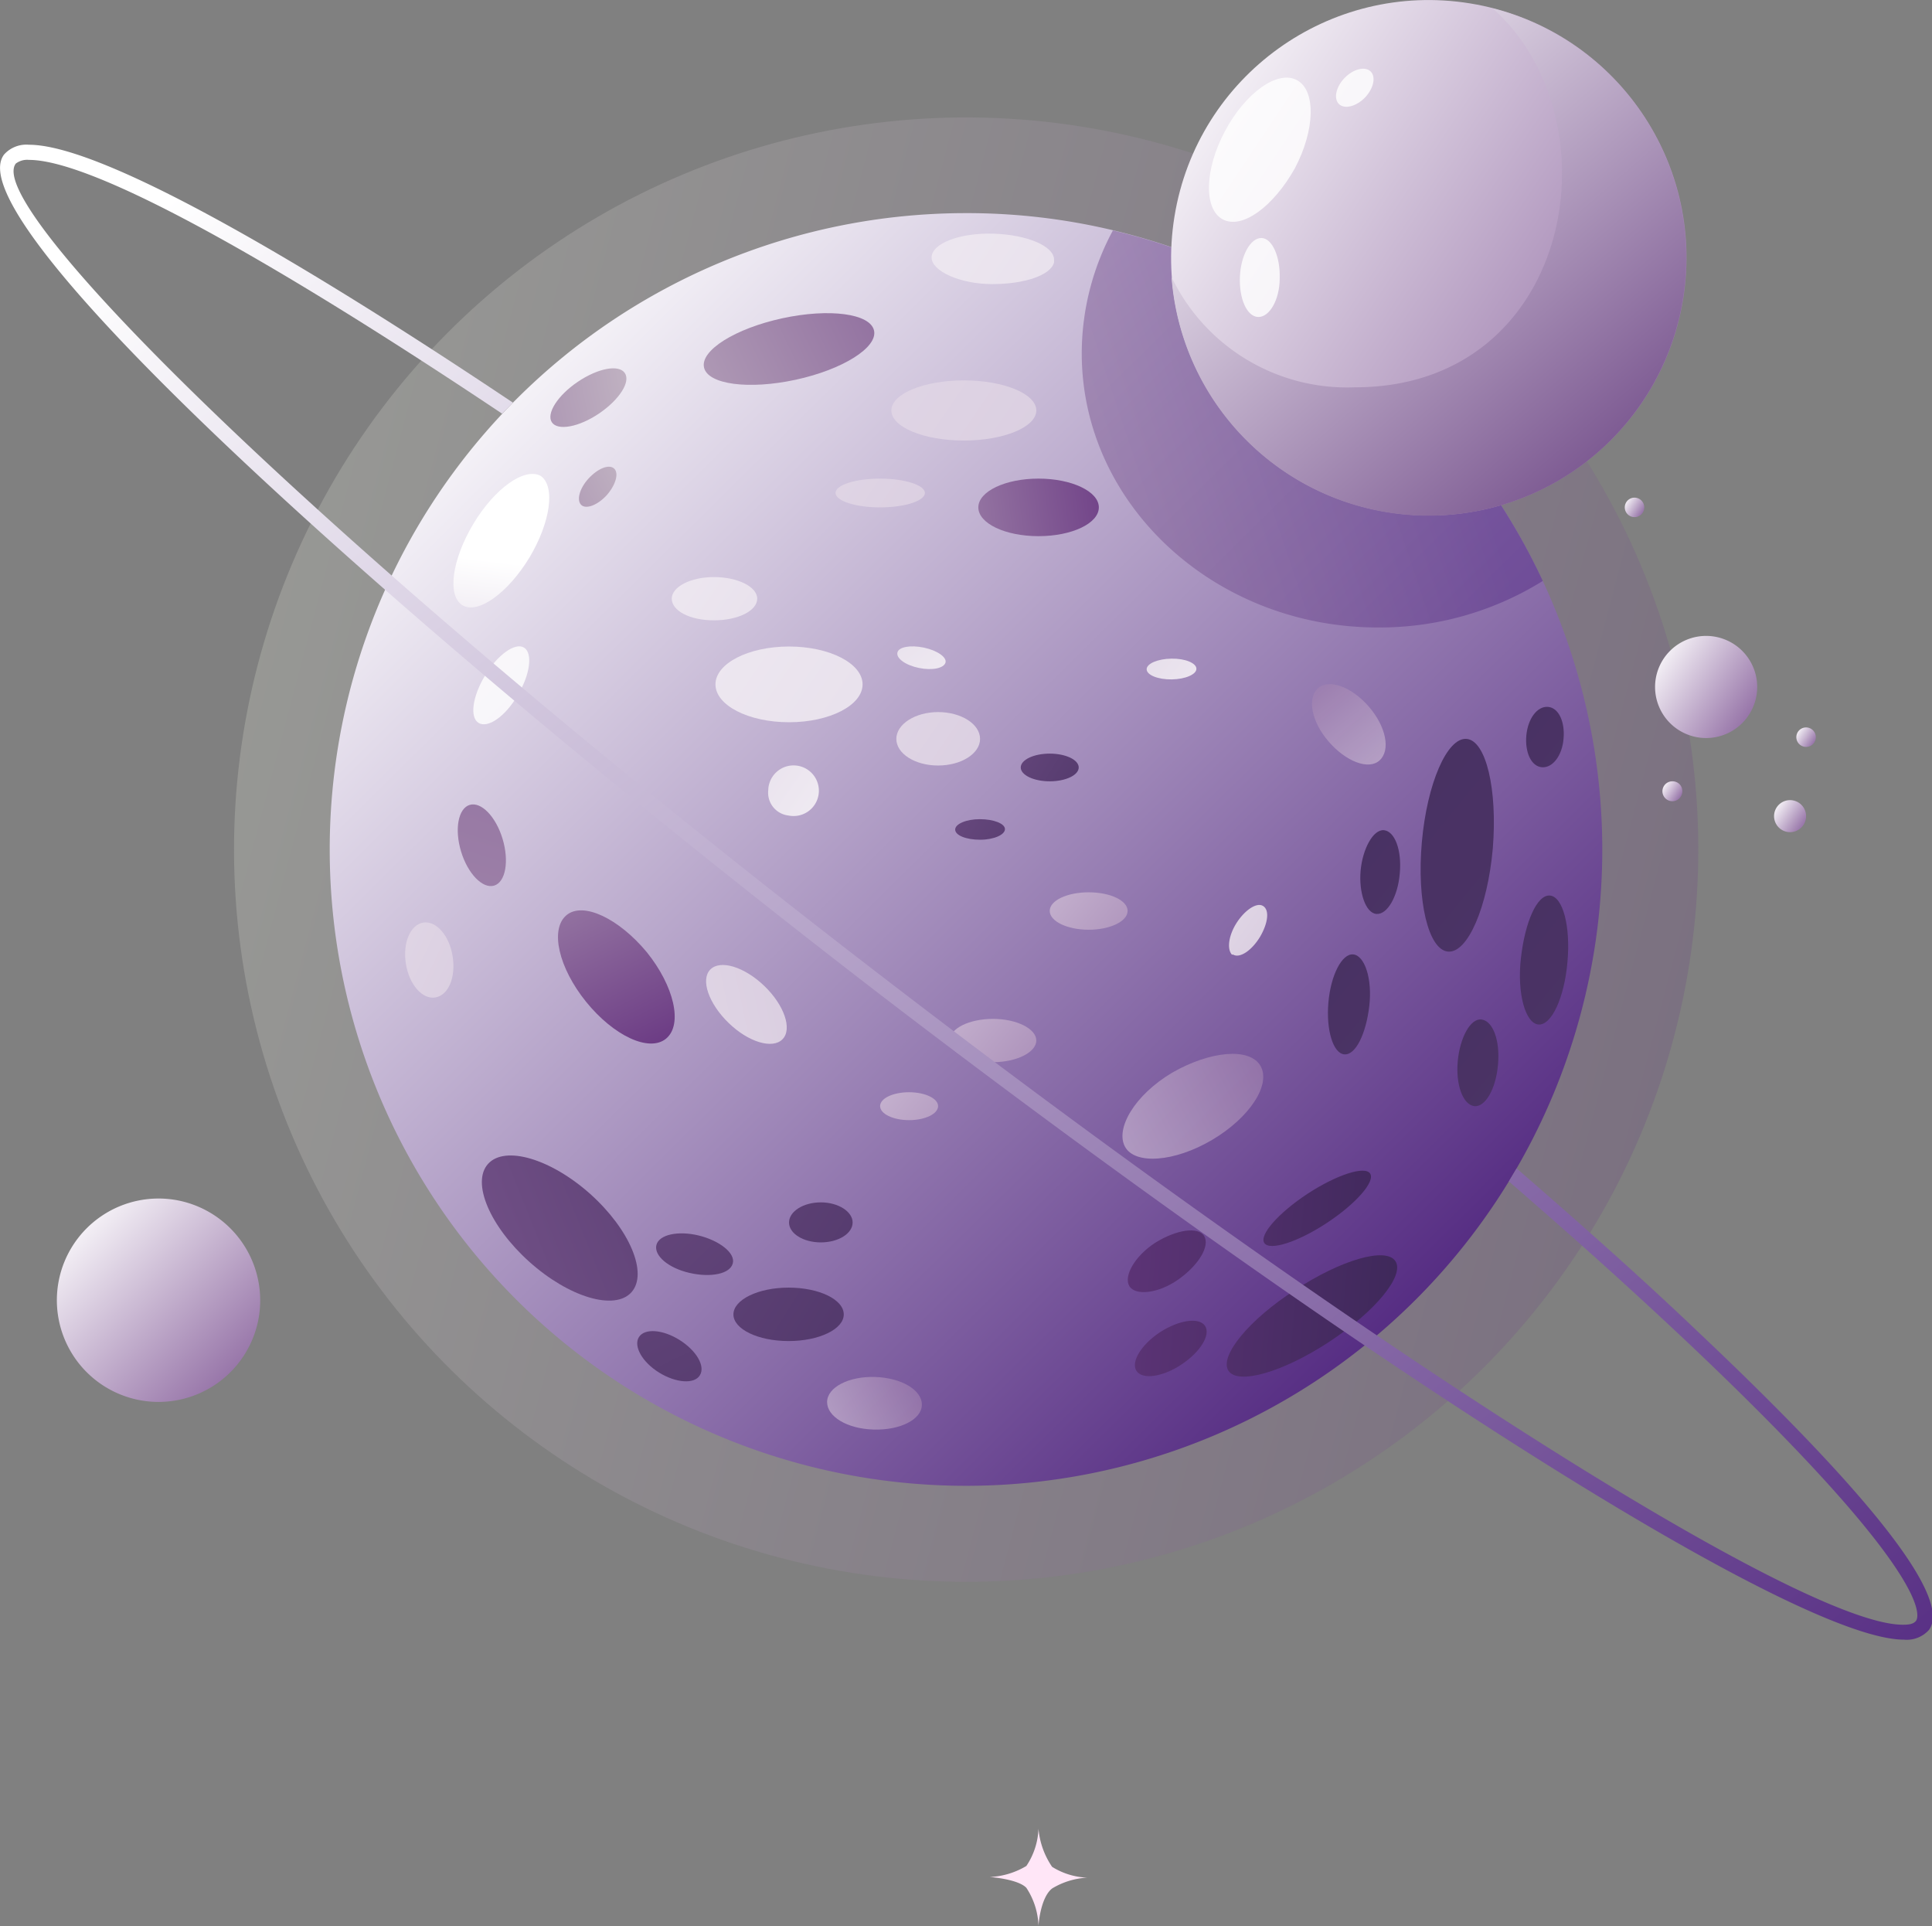 <svg xmlns="http://www.w3.org/2000/svg" xmlns:xlink="http://www.w3.org/1999/xlink" viewBox="0 0 89.3 89.03"><rect x="0" y="0" width="89.3" height="89.03" fill="#808080" stroke="none"/><defs><style>.cls-1{opacity:0.21;fill:url(#linear-gradient);}.cls-2{fill:url(#linear-gradient-2);}.cls-3{fill:#fff;opacity:0.81;}.cls-4{fill:url(#linear-gradient-3);}.cls-5{fill:url(#linear-gradient-4);}.cls-6{fill:url(#linear-gradient-5);}.cls-7{fill:url(#linear-gradient-6);}.cls-8{fill:url(#linear-gradient-7);}.cls-9{fill:url(#linear-gradient-8);}.cls-10{fill:url(#linear-gradient-9);}.cls-11{fill:url(#linear-gradient-10);}.cls-12{fill:url(#linear-gradient-11);}.cls-13{fill:url(#linear-gradient-12);}.cls-14{fill:url(#linear-gradient-13);}.cls-15{fill:url(#linear-gradient-14);}.cls-16{opacity:0.52;fill:url(#linear-gradient-15);}.cls-17{fill:url(#linear-gradient-16);}.cls-18{fill:url(#linear-gradient-17);}.cls-19{fill:url(#linear-gradient-18);}.cls-20{fill:url(#linear-gradient-19);}.cls-21{fill:url(#linear-gradient-20);}.cls-22{fill:url(#linear-gradient-21);}.cls-23{fill:url(#linear-gradient-22);}.cls-24{fill:url(#linear-gradient-23);}.cls-25{fill:url(#linear-gradient-24);}.cls-26{fill:url(#linear-gradient-25);}.cls-27{fill:url(#linear-gradient-26);}.cls-28{fill:url(#linear-gradient-27);}.cls-29{fill:url(#linear-gradient-28);}.cls-30{fill:url(#linear-gradient-29);}.cls-31{fill:url(#linear-gradient-30);}.cls-32{fill:url(#linear-gradient-31);}.cls-33{fill:url(#linear-gradient-32);}.cls-34{fill:url(#linear-gradient-33);}.cls-35{fill:url(#linear-gradient-34);}.cls-36{fill:url(#linear-gradient-35);}.cls-37{fill:url(#linear-gradient-36);}.cls-38{fill:url(#linear-gradient-37);}.cls-39{fill:url(#linear-gradient-38);}.cls-40{fill:url(#linear-gradient-39);}.cls-41{fill:url(#linear-gradient-40);}.cls-42{fill:url(#linear-gradient-41);}.cls-43{fill:url(#linear-gradient-42);}.cls-44{fill:url(#linear-gradient-43);}.cls-45,.cls-46,.cls-47{opacity:0.7;}.cls-45{fill:url(#linear-gradient-44);}.cls-46{fill:url(#linear-gradient-45);}.cls-47{fill:url(#linear-gradient-46);}.cls-48{fill:url(#linear-gradient-47);}.cls-49{fill:url(#linear-gradient-48);}.cls-50{fill:url(#linear-gradient-49);}.cls-51{fill:url(#linear-gradient-50);}.cls-52{fill:url(#linear-gradient-51);}.cls-53{fill:url(#linear-gradient-52);}.cls-54{fill:url(#linear-gradient-53);}.cls-55{fill:url(#linear-gradient-54);}.cls-56{fill:#ffe6f7;}</style><linearGradient id="linear-gradient" x1="-40.86" y1="13.5" x2="26.81" y2="13.5" gradientTransform="translate(57.65 47.18) rotate(93.86)" gradientUnits="userSpaceOnUse"><stop offset="0" stop-color="#edf1e2"/><stop offset="1" stop-color="#6a3983"/></linearGradient><linearGradient id="linear-gradient-2" x1="21.08" y1="15.43" x2="65.4" y2="60.25" gradientUnits="userSpaceOnUse"><stop offset="0" stop-color="#fff"/><stop offset="1" stop-color="#562d83"/></linearGradient><linearGradient id="linear-gradient-3" x1="-184.19" y1="-8.73" x2="-196.25" y2="19.65" gradientTransform="translate(135.61 173.37) rotate(55.91)" xlink:href="#linear-gradient"/><linearGradient id="linear-gradient-4" x1="-127.4" y1="-58.7" x2="-139.46" y2="-30.33" gradientTransform="matrix(0.75, 0.67, -0.58, 0.64, 99.09, 141.04)" xlink:href="#linear-gradient"/><linearGradient id="linear-gradient-5" x1="202.47" y1="222.67" x2="169.45" y2="202.03" gradientTransform="matrix(0.53, -0.6, 0.75, 0.67, -224.91, 24.93)" gradientUnits="userSpaceOnUse"><stop offset="0" stop-color="#3b2757"/><stop offset="1" stop-color="#7c5890"/></linearGradient><linearGradient id="linear-gradient-6" x1="50.82" y1="69.72" x2="17.81" y2="49.08" gradientTransform="matrix(1, 0, 0, 1, 0, 0)" xlink:href="#linear-gradient-5"/><linearGradient id="linear-gradient-7" x1="-67.56" y1="37.43" x2="-100.58" y2="16.79" gradientTransform="matrix(0.85, 0.53, -0.53, 0.85, 116.82, 84.41)" xlink:href="#linear-gradient-5"/><linearGradient id="linear-gradient-8" x1="53.15" y1="66" x2="20.14" y2="45.36" gradientTransform="matrix(1, 0, 0, 1, 0, 0)" xlink:href="#linear-gradient-5"/><linearGradient id="linear-gradient-9" x1="23.06" y1="25.94" x2="19.65" y2="54.2" gradientUnits="userSpaceOnUse"><stop offset="0" stop-color="#fff"/><stop offset="1" stop-color="#6a3983"/></linearGradient><linearGradient id="linear-gradient-10" x1="3.52" y1="45.86" x2="-29.5" y2="25.22" gradientTransform="translate(54.97 28.38) rotate(13.67)" xlink:href="#linear-gradient-5"/><linearGradient id="linear-gradient-11" x1="-8.02" y1="450.81" x2="4.59" y2="436.89" gradientTransform="matrix(-0.63, -0.97, 0.84, -0.55, -317.79, 301.09)" gradientUnits="userSpaceOnUse"><stop offset="0" stop-color="#3b2757"/><stop offset="1" stop-color="#6a3983"/></linearGradient><linearGradient id="linear-gradient-12" x1="-4.65" y1="453.86" x2="7.96" y2="439.94" xlink:href="#linear-gradient-11"/><linearGradient id="linear-gradient-13" x1="-10.04" y1="448.98" x2="2.57" y2="435.06" xlink:href="#linear-gradient-11"/><linearGradient id="linear-gradient-14" x1="-7.35" y1="451.41" x2="5.25" y2="437.5" xlink:href="#linear-gradient-11"/><linearGradient id="linear-gradient-15" x1="34.8" y1="27.85" x2="66.86" y2="17.13" gradientUnits="userSpaceOnUse"><stop offset="0" stop-color="#ac90a2"/><stop offset="1" stop-color="#562e88"/></linearGradient><linearGradient id="linear-gradient-16" x1="-35.72" y1="37.85" x2="-22.79" y2="46.47" gradientTransform="matrix(0.98, 0.19, -0.19, 0.98, 45.34, 25.54)" xlink:href="#linear-gradient-9"/><linearGradient id="linear-gradient-17" x1="53.24" y1="3.38" x2="86.02" y2="25.23" gradientTransform="translate(67.19 -55.19) rotate(80.75)" xlink:href="#linear-gradient-9"/><linearGradient id="linear-gradient-18" x1="56.36" y1="0.77" x2="82.21" y2="30.51" gradientUnits="userSpaceOnUse"><stop offset="0" stop-color="#fff"/><stop offset="0.9" stop-color="#542670"/></linearGradient><linearGradient id="linear-gradient-19" x1="3.29" y1="-4.36" x2="208.57" y2="135.55" gradientTransform="translate(19.93 7.3) rotate(5.03)" xlink:href="#linear-gradient-5"/><linearGradient id="linear-gradient-20" x1="25.7" y1="12.8" x2="152.19" y2="99" gradientTransform="translate(19.93 7.3) rotate(5.03)" xlink:href="#linear-gradient-5"/><linearGradient id="linear-gradient-21" x1="22.68" y1="19.58" x2="123.71" y2="88.43" gradientTransform="translate(19.93 7.3) rotate(5.03)" xlink:href="#linear-gradient-5"/><linearGradient id="linear-gradient-22" x1="26.44" y1="15.29" x2="114.95" y2="75.61" gradientTransform="translate(19.93 7.3) rotate(5.03)" xlink:href="#linear-gradient-5"/><linearGradient id="linear-gradient-23" x1="31.16" y1="23.31" x2="122.1" y2="85.29" gradientTransform="translate(19.93 7.3) rotate(5.03)" xlink:href="#linear-gradient-5"/><linearGradient id="linear-gradient-24" x1="37.69" y1="11.28" x2="107.77" y2="59.04" gradientTransform="translate(19.93 7.3) rotate(5.03)" xlink:href="#linear-gradient-5"/><linearGradient id="linear-gradient-25" x1="1.1" y1="-10.64" x2="192.02" y2="119.48" xlink:href="#linear-gradient-9"/><linearGradient id="linear-gradient-26" x1="29.85" y1="25.88" x2="52.22" y2="22.89" gradientTransform="matrix(1, 0, 0, 1, 0, 0)" xlink:href="#linear-gradient"/><linearGradient id="linear-gradient-27" x1="15.55" y1="26.11" x2="51.42" y2="9" gradientTransform="matrix(1, 0, 0, 1, 0, 0)" xlink:href="#linear-gradient"/><linearGradient id="linear-gradient-28" x1="14.34" y1="4.83" x2="130.09" y2="83.71" xlink:href="#linear-gradient-9"/><linearGradient id="linear-gradient-29" x1="17.05" y1="16.21" x2="132.67" y2="95.01" xlink:href="#linear-gradient-9"/><linearGradient id="linear-gradient-30" x1="39.99" y1="33.58" x2="62.26" y2="51.96" xlink:href="#linear-gradient-9"/><linearGradient id="linear-gradient-31" x1="55.22" y1="39.58" x2="42.02" y2="31.47" gradientTransform="matrix(1, 0, 0, 1, 0, 0)" xlink:href="#linear-gradient-5"/><linearGradient id="linear-gradient-32" x1="32.2" y1="43.02" x2="54.48" y2="61.4" xlink:href="#linear-gradient-9"/><linearGradient id="linear-gradient-33" x1="47.92" y1="36.31" x2="90.85" y2="65.57" xlink:href="#linear-gradient-9"/><linearGradient id="linear-gradient-34" x1="9.66" y1="13.35" x2="207.35" y2="148.08" xlink:href="#linear-gradient-9"/><linearGradient id="linear-gradient-35" x1="17.7" y1="17.2" x2="131" y2="94.41" xlink:href="#linear-gradient-9"/><linearGradient id="linear-gradient-36" x1="-22.88" y1="336.22" x2="90.41" y2="413.42" gradientTransform="translate(-332.34 197.74) rotate(-106.83)" xlink:href="#linear-gradient"/><linearGradient id="linear-gradient-37" x1="-246.41" y1="427.17" x2="-138.66" y2="500.6" gradientTransform="matrix(-0.61, -0.13, 0.2, -0.98, -193.86, 435.11)" xlink:href="#linear-gradient-9"/><linearGradient id="linear-gradient-38" x1="-252.74" y1="644.99" x2="-144.99" y2="718.43" gradientTransform="matrix(-0.61, -0.13, 0.1, -0.49, -169.31, 320.62)" xlink:href="#linear-gradient-9"/><linearGradient id="linear-gradient-39" x1="23.65" y1="-3.18" x2="187.6" y2="108.55" xlink:href="#linear-gradient-9"/><linearGradient id="linear-gradient-40" x1="53.06" y1="43.1" x2="39.85" y2="34.99" gradientTransform="matrix(1, 0, 0, 1, 0, 0)" xlink:href="#linear-gradient-5"/><linearGradient id="linear-gradient-41" x1="-343.07" y1="599.31" x2="-235.32" y2="672.74" gradientTransform="matrix(-0.62, 0.01, 0, -0.5, -147.21, 337.33)" xlink:href="#linear-gradient-9"/><linearGradient id="linear-gradient-42" x1="35.25" y1="39.32" x2="57.53" y2="57.7" xlink:href="#linear-gradient-9"/><linearGradient id="linear-gradient-43" x1="19.06" y1="26.47" x2="30.29" y2="48.74" gradientTransform="matrix(1, 0, 0, 1, 0, 0)" xlink:href="#linear-gradient"/><linearGradient id="linear-gradient-44" x1="41.8" y1="57.71" x2="67.63" y2="44.92" xlink:href="#linear-gradient-9"/><linearGradient id="linear-gradient-45" x1="33.08" y1="68.49" x2="47.32" y2="61.43" xlink:href="#linear-gradient-9"/><linearGradient id="linear-gradient-46" x1="79.74" y1="382.64" x2="97.38" y2="373.9" gradientTransform="matrix(-0.11, -0.9, 0.94, -0.22, -285.18, 197.8)" xlink:href="#linear-gradient-9"/><linearGradient id="linear-gradient-47" x1="108.79" y1="177.14" x2="217.21" y2="251.03" gradientTransform="matrix(0.69, -0.72, 0.72, 0.69, -197.83, 8.32)" xlink:href="#linear-gradient-9"/><linearGradient id="linear-gradient-48" x1="28.39" y1="50.95" x2="117.29" y2="111.54" gradientTransform="translate(-38.53 -11.75) rotate(-9.22)" xlink:href="#linear-gradient-9"/><linearGradient id="linear-gradient-49" x1="76.32" y1="30.06" x2="82.82" y2="34.39" xlink:href="#linear-gradient-9"/><linearGradient id="linear-gradient-50" x1="81.95" y1="37.19" x2="83.98" y2="38.55" xlink:href="#linear-gradient-9"/><linearGradient id="linear-gradient-51" x1="82.99" y1="33.74" x2="84.24" y2="34.57" xlink:href="#linear-gradient-9"/><linearGradient id="linear-gradient-52" x1="76.82" y1="36.24" x2="78.06" y2="37.06" xlink:href="#linear-gradient-9"/><linearGradient id="linear-gradient-53" x1="75.05" y1="23.13" x2="76.29" y2="23.95" xlink:href="#linear-gradient-9"/><linearGradient id="linear-gradient-54" x1="-131.37" y1="-15.27" x2="-17.65" y2="14.65" gradientTransform="matrix(0.7, 0.54, -0.61, 0.79, 99.28, 85.05)" xlink:href="#linear-gradient-2"/></defs><g id="Ebene_2" data-name="Ebene 2"><g id="_ŽÓť_2" data-name="—ŽÓť_2"><g id="Plan2"><circle class="cls-1" cx="44.65" cy="39.27" r="33.84" transform="translate(-2.36 75.67) rotate(-79.08)"/><path class="cls-2" d="M74.06,39.27A29.41,29.41,0,1,1,44.64,9.85a29.11,29.11,0,0,1,6.84.8A29.43,29.43,0,0,1,74.06,39.27Z"/><path class="cls-3" d="M23.93,32.13c-.58,1-1.39,1.54-1.81,1.28s-.28-1.23.3-2.19,1.39-1.54,1.8-1.29S24.51,31.17,23.93,32.13Z"/><path class="cls-4" d="M27.69,19.11c-.93.63-1.91.81-2.18.41s.26-1.24,1.19-1.87,1.9-.82,2.18-.41S28.62,18.48,27.69,19.11Z"/><path class="cls-5" d="M28.05,22.88c-.42.46-.95.67-1.18.46s-.09-.76.33-1.22.94-.68,1.18-.47S28.46,22.41,28.05,22.88Z"/><path class="cls-6" d="M27.28,55.18c1.83,1.64,2.68,3.67,1.91,4.54s-2.89.24-4.72-1.4-2.69-3.67-1.91-4.53S25.45,53.55,27.28,55.18Z"/><path class="cls-7" d="M39,60.75c0,.68-1.14,1.23-2.55,1.23s-2.55-.55-2.55-1.23,1.14-1.24,2.55-1.24S39,60.06,39,60.75Z"/><path class="cls-8" d="M32.35,63.56c-.25.42-1.1.36-1.88-.12s-1.2-1.22-.94-1.64,1.1-.36,1.88.13S32.61,63.14,32.35,63.56Z"/><path class="cls-9" d="M39.41,56.5c0,.51-.66.92-1.47.92s-1.47-.41-1.47-.92.66-.93,1.47-.93S39.41,56,39.41,56.5Z"/><path class="cls-10" d="M24.47,25.77c-1,1.65-2.39,2.64-3.1,2.2s-.48-2.11.51-3.76S24.26,21.58,25,22h0C25.68,22.49,25.44,24.15,24.47,25.77Z"/><path class="cls-11" d="M33.87,58.39c-.12.48-1,.67-2,.44s-1.65-.81-1.53-1.29,1-.67,1.95-.44S34,57.91,33.87,58.39Z"/><path class="cls-12" d="M59.86,59.62c2.13-1.4,4.21-2,4.64-1.33s-.94,2.33-3.07,3.73-4.22,2-4.65,1.33S57.72,61,59.86,59.62Z"/><path class="cls-13" d="M60.44,55.17c1.35-.88,2.65-1.3,2.89-.93s-.65,1.39-2,2.28-2.64,1.3-2.89.93S59.09,56.06,60.44,55.17Z"/><path class="cls-14" d="M53.62,61.57c.88-.57,1.81-.7,2.08-.29s-.22,1.21-1.1,1.79-1.8.7-2.07.29S52.75,62.14,53.62,61.57Z"/><path class="cls-15" d="M53.39,57.44c1-.62,2-.76,2.27-.31s-.24,1.33-1.19,2-2,.76-2.27.31S52.43,58.07,53.39,57.44Z"/><path class="cls-16" d="M71.31,26.85A14.28,14.28,0,0,1,63.69,29C56.16,29,50,23.33,50,16.33a12,12,0,0,1,1.44-5.68A29.43,29.43,0,0,1,71.31,26.85Z"/><path class="cls-17" d="M11.94,61a4.7,4.7,0,1,1-3.71-5.52A4.71,4.71,0,0,1,11.94,61Z"/><circle class="cls-18" cx="66.05" cy="11.91" r="11.91" transform="translate(43.67 75.19) rotate(-80.75)"/><path class="cls-19" d="M69,.39c5.82,5.2,3.7,17.51-6.37,17.51a9,9,0,0,1-8.48-5.1A11.91,11.91,0,1,0,69,.39Z"/><path class="cls-3" d="M59.85,7.78c-1,1.78-2.44,2.83-3.33,2.36s-.85-2.3.1-4.08,2.43-2.83,3.32-2.36S60.79,6,59.85,7.78Z"/><path class="cls-3" d="M63.09,4.51c-.4.41-.94.55-1.2.3s-.14-.8.26-1.21.94-.55,1.2-.3S63.49,4.09,63.09,4.51Z"/><path class="cls-3" d="M59.15,12.86c0,1-.48,1.81-1,1.79s-.88-.85-.84-1.85S57.8,11,58.3,11,59.18,11.86,59.15,12.86Z"/><path class="cls-20" d="M69,39.21c-.24,2.71-1.16,4.85-2.07,4.77s-1.45-2.35-1.21-5.06,1.17-4.85,2.07-4.77S69.22,36.49,69,39.21Z"/><path class="cls-21" d="M72.45,44.46c-.14,1.65-.74,2.94-1.34,2.89s-1-1.43-.81-3.08.74-2.93,1.34-2.88S72.6,42.82,72.45,44.46Z"/><path class="cls-22" d="M61.4,46.34c-.11,1.27.22,2.35.74,2.39s1-.95,1.15-2.23-.22-2.34-.74-2.39S61.51,45.06,61.4,46.34Z"/><path class="cls-23" d="M64.7,40.37c-.09,1.07-.58,1.91-1.08,1.87s-.82-1-.73-2,.58-1.92,1.08-1.87S64.8,39.29,64.7,40.37Z"/><path class="cls-24" d="M69.24,49.2c-.09,1.11-.59,2-1.11,1.92s-.85-1-.75-2.08.59-2,1.11-1.92S69.34,48.09,69.24,49.2Z"/><path class="cls-25" d="M72.27,34.14c-.06.77-.5,1.36-1,1.32s-.79-.7-.72-1.47.5-1.36,1-1.32S72.34,33.37,72.27,34.14Z"/><ellipse class="cls-26" cx="44.55" cy="18.97" rx="3.35" ry="1.39"/><path class="cls-27" d="M50.79,23.45c0,.74-1.25,1.33-2.79,1.33s-2.78-.59-2.78-1.33,1.25-1.33,2.78-1.33S50.79,22.71,50.79,23.45Z"/><path class="cls-28" d="M40.4,15.28c.17.78-1.45,1.8-3.62,2.27s-4.07.22-4.24-.57,1.45-1.8,3.62-2.27S40.23,14.49,40.4,15.28Z"/><path class="cls-29" d="M42.75,22.78c0,.37-.93.67-2.07.67s-2.06-.3-2.06-.67.93-.66,2.06-.66S42.75,22.42,42.75,22.78Z"/><path class="cls-30" d="M45.3,34.15c0,.68-.87,1.23-1.94,1.23s-1.93-.55-1.93-1.23.87-1.24,1.93-1.24S45.3,33.46,45.3,34.15Z"/><path class="cls-31" d="M52.12,42.1c0,.48-.81.87-1.8.87s-1.8-.39-1.8-.87.8-.86,1.8-.86S52.12,41.62,52.12,42.1Z"/><ellipse class="cls-32" cx="48.52" cy="35.47" rx="1.34" ry="0.64"/><path class="cls-33" d="M43.36,51.12c0,.36-.6.65-1.34.65s-1.34-.29-1.34-.65.6-.64,1.34-.64S43.36,50.77,43.36,51.12Z"/><path class="cls-34" d="M58.24,43.3c-.39.64-.94,1-1.24.82l-.06,0c-.23-.25-.16-.86.2-1.44s.93-1,1.24-.81S58.61,42.67,58.24,43.3Z"/><ellipse class="cls-35" cx="36.47" cy="31.63" rx="3.4" ry="1.75"/><path class="cls-36" d="M35,27.67c0,.55-.87,1-2,1s-1.95-.45-1.95-1,.87-1,1.95-1S35,27.11,35,27.67Z"/><path class="cls-37" d="M21.71,37.2c.53-.16,1.21.54,1.52,1.57s.14,2-.39,2.16-1.22-.55-1.53-1.58S21.18,37.36,21.71,37.2Z"/><path class="cls-38" d="M35.51,36.52a1.17,1.17,0,1,1,.93,1.17A1.06,1.06,0,0,1,35.51,36.52Z"/><path class="cls-39" d="M41.48,30.16c.05-.26.6-.36,1.22-.23s1.08.45,1,.7-.6.37-1.23.24S41.42,30.42,41.48,30.16Z"/><path class="cls-40" d="M48.72,12v.13c-.16.6-1.38,1-2.86,1s-2.8-.6-2.8-1.23v0c0-.65,1.31-1.15,2.87-1.1S48.72,11.38,48.72,12Z"/><path class="cls-41" d="M44.15,38.34c0-.26.51-.48,1.14-.48s1.16.2,1.16.46-.51.49-1.15.49S44.15,38.61,44.15,38.34Z"/><path class="cls-42" d="M53,30.93c0-.26.51-.48,1.15-.49s1.15.21,1.15.47-.51.48-1.14.49S53,31.2,53,30.93Z"/><path class="cls-43" d="M47.9,48.09c0,.54-.9,1-2,1s-2-.44-2-1,.9-1,2-1S47.9,47.55,47.9,48.09Z"/><path class="cls-44" d="M29.89,44c1.27,1.57,1.68,3.35.9,4s-2.43-.13-3.7-1.7-1.68-3.35-.91-4S28.61,42.46,29.89,44Z"/><path class="cls-45" d="M54.19,49.57c1.75-1,3.57-1.17,4.07-.31s-.49,2.39-2.23,3.42S52.46,53.84,52,53,52.45,50.6,54.19,49.57Z"/><path class="cls-46" d="M42.61,64.92h0c0,.68-1,1.19-2.24,1.15s-2.14-.61-2.14-1.27v0c0-.68,1-1.2,2.22-1.16S42.61,64.24,42.61,64.92Z"/><path class="cls-47" d="M61.41,34.27c-.79-.91-1-2-.49-2.46s1.57-.06,2.36.86,1,2,.49,2.47S62.2,35.19,61.41,34.27Z"/><path class="cls-48" d="M35.32,45.56c.93.89,1.31,2,.85,2.47s-1.57.14-2.49-.75-1.31-2-.85-2.47S34.4,44.68,35.32,45.56Z"/><path class="cls-49" d="M20.92,44.19c.16,1-.2,1.81-.8,1.91s-1.21-.6-1.36-1.56.2-1.8.8-1.9S20.77,43.24,20.92,44.19Z"/><path class="cls-50" d="M81.22,31.75a2.36,2.36,0,1,1-2.36-2.36A2.36,2.36,0,0,1,81.22,31.75Z"/><path class="cls-51" d="M83.48,37.72a.74.74,0,1,1-.74-.74A.74.74,0,0,1,83.48,37.72Z"/><path class="cls-52" d="M83.93,34.07a.45.45,0,1,1-.45-.45A.45.45,0,0,1,83.93,34.07Z"/><path class="cls-53" d="M77.76,36.56a.46.46,0,1,1-.45-.45A.45.45,0,0,1,77.76,36.56Z"/><path class="cls-54" d="M76,23.45a.45.45,0,1,1-.45-.45A.45.45,0,0,1,76,23.45Z"/><path class="cls-55" d="M78.63,61.69C76,59.18,73.41,56.87,70.1,54l-.36.6c3.28,2.84,5.77,5.09,8.41,7.58C89.5,72.94,88.69,74.74,88.56,74.91s-.39.18-.61.18c-4.62,0-24.67-12.69-46.62-29.53C15.45,25.72-.83,9.61.73,7.56a.87.87,0,0,1,.61-.17c2.83,0,10.63,4.22,21.87,11.73l.5-.51C12.21,10.92,4.33,6.69,1.34,6.69a1.38,1.38,0,0,0-1.15.45c-2.43,3.17,19.17,22.44,40.72,39C63.33,63.3,83.12,75.78,88,75.78a1.38,1.38,0,0,0,1.16-.45C90.2,73.9,86.68,69.31,78.63,61.69Z"/><path class="cls-56" d="M48,84.52a3.7,3.7,0,0,0,.63,1.76,3.3,3.3,0,0,0,1.63.5,3.48,3.48,0,0,0-1.63.5C48.08,87.71,48,89,48,89a3.39,3.39,0,0,0-.56-1.75c-.39-.41-1.69-.5-1.69-.5a3.61,3.61,0,0,0,1.69-.51A3.31,3.31,0,0,0,48,84.52Z"/></g></g></g></svg>